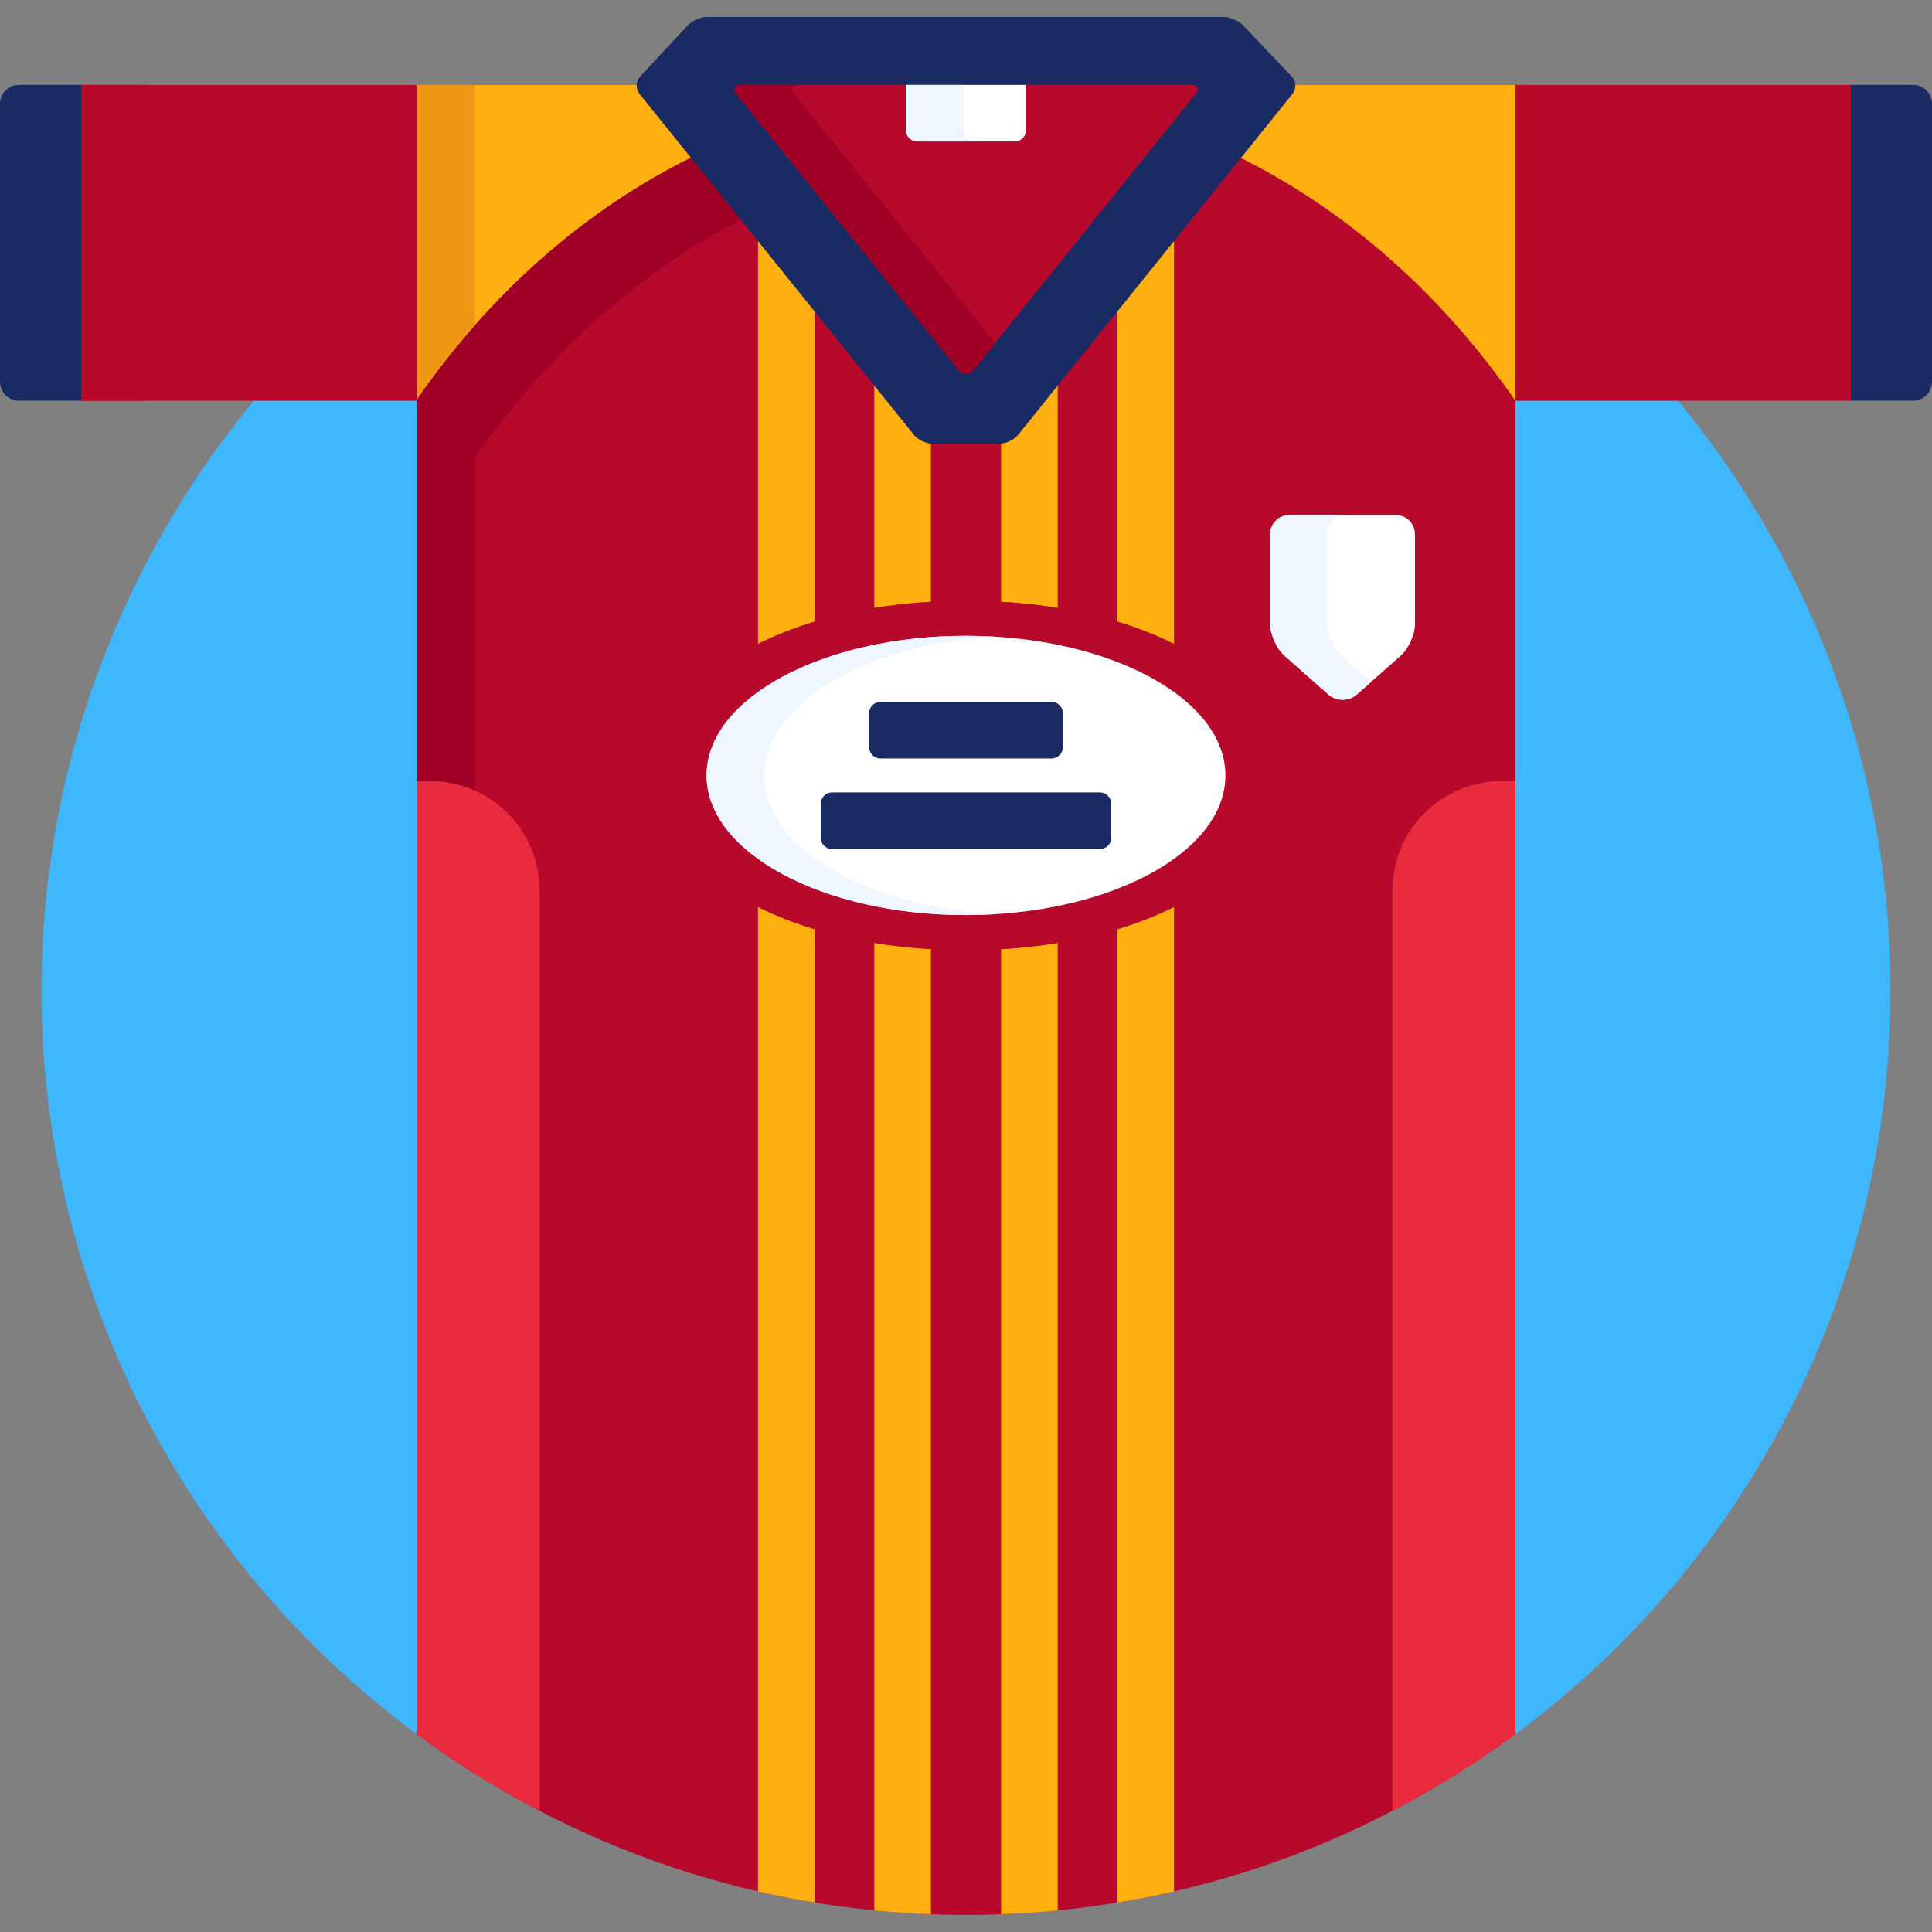 <?xml version="1.0" encoding="iso-8859-1"?>
<!-- Generator: Adobe Illustrator 19.0.0, SVG Export Plug-In . SVG Version: 6.00 Build 0)  -->
<svg version="1.1" id="Capa_1" xmlns="http://www.w3.org/2000/svg" xmlns:xlink="http://www.w3.org/1999/xlink" x="0px" y="0px"
	 viewBox="0 0 512 512" style="enable-background:new 0 0 512 512;" xml:space="preserve">
<rect x="0" y="0" width="512" height="512" fill="#808080" stroke="none"/>
<circle style="fill:#3EB7FF;" cx="256" cy="262.498" r="245"/>
<g>
	<path style="fill:#1A2B63;" d="M22.003,22.498H5c-2.75,0-5,2.25-5,5v73.699c0,2.75,2.25,5,5,5h17.003V22.498z"/>
	<path style="fill:#1A2B63;" d="M507,22.498h-17.003v83.699H507c2.75,0,5-2.25,5-5V27.498C512,24.748,509.75,22.498,507,22.498z"/>
</g>
<rect x="21.503" y="22.498" style="fill:#A00026;" width="16.497" height="83.7"/>
<path style="fill:#B7092B;" d="M342.263,22.498c0.046,0.611-0.112,1.239-0.491,1.71l-72.752,90.42
	c-0.842,1.046-2.758,1.964-4.102,1.964h-17.836c-1.344,0-3.26-0.918-4.102-1.964l-72.752-90.42c-0.379-0.471-0.54-1.098-0.5-1.71
	H21.503v83.699h88.917v353.359c40.703,30.119,91.058,47.938,145.58,47.938s104.877-17.819,145.58-47.939V106.197h88.917V22.498
	H342.263z"/>
<path style="fill:#A00026;" d="M184.008,41.334c-28.921,14.117-54.17,36.465-73.588,64.564v102.177H114
	c4.219,0,8.224,0.908,11.84,2.528v-89.226c18.942-27.41,43.434-49.348,71.469-63.512L184.008,41.334z"/>
<g>
	<path style="fill:#FFAF10;" d="M170.229,24.209c-0.379-0.471-0.54-1.098-0.5-1.711H110.42v83.4
		c19.417-28.097,44.661-50.456,73.579-64.575L170.229,24.209z"/>
	<path style="fill:#FFAF10;" d="M342.263,22.498c0.046,0.611-0.111,1.239-0.491,1.711l-13.84,17.202
		c28.947,14.2,54.216,36.667,73.648,64.787v-83.7H342.263z"/>
</g>
<path style="fill:#EF9614;" d="M125.84,22.498h-15.42v83.4c4.792-6.934,9.951-13.505,15.42-19.703V22.498z"/>
<g>
	<path style="fill:#FFAF10;" d="M215.883,164.754V80.951l-15-18.643v108.356C205.427,168.386,210.449,166.401,215.883,164.754z"/>
	<path style="fill:#FFAF10;" d="M200.883,240.341v260.926c4.943,1.137,9.948,2.107,15,2.939V246.25
		C210.449,244.603,205.427,242.618,200.883,240.341z"/>
	<path style="fill:#FFAF10;" d="M311.117,170.663V62.308l-15,18.643v83.804C301.552,166.401,306.573,168.387,311.117,170.663z"/>
	<path style="fill:#FFAF10;" d="M296.117,246.25v257.956c5.052-0.832,10.057-1.803,15-2.939V240.341
		C306.573,242.618,301.552,244.603,296.117,246.25z"/>
	<path style="fill:#FFAF10;" d="M246.695,159.483v-42.92c-1.304-0.147-2.95-0.983-3.715-1.934l-11.285-14.026v60.521
		C236.498,160.339,241.51,159.786,246.695,159.483z"/>
	<path style="fill:#FFAF10;" d="M231.695,249.881v256.415c4.957,0.488,9.961,0.817,15,1.005v-255.78
		C241.51,251.219,236.498,250.666,231.695,249.881z"/>
	<path style="fill:#FFAF10;" d="M280.305,161.124v-60.521l-11.285,14.026c-0.765,0.951-2.411,1.787-3.715,1.934v42.92
		C270.49,159.786,275.502,160.339,280.305,161.124z"/>
	<path style="fill:#FFAF10;" d="M265.305,251.521V507.3c5.039-0.188,10.043-0.517,15-1.005V249.881
		C275.502,250.665,270.49,251.219,265.305,251.521z"/>
</g>
<path style="fill:#1A2B63;" d="M169.612,20.302c-1.124,1.208-1.197,3.248-0.163,4.534l72.752,90.42
	c1.034,1.286,3.23,2.337,4.881,2.337h17.836c1.65,0,3.847-1.052,4.881-2.337l72.752-90.42c1.034-1.286,0.95-3.315-0.187-4.511
	L329.382,6.676c-1.137-1.195-3.417-2.174-5.067-2.174h-137c-1.65,0-3.92,0.988-5.044,2.196L169.612,20.302z"/>
<path style="fill:#B7092B;" d="M315.762,22.498c1.65,0,2.153,1.052,1.119,2.337l-59,73.329c-1.034,1.286-2.728,1.286-3.762,0
	l-59-73.329c-1.034-1.286-0.531-2.337,1.119-2.337C196.238,22.498,315.762,22.498,315.762,22.498z"/>
<path style="fill:#A00026;" d="M210.538,24.836c-1.034-1.286-0.531-2.337,1.119-2.337h-15.419c-1.65,0-2.153,1.052-1.119,2.337
	l59,73.329c1.034,1.286,2.728,1.286,3.762,0l5.828-7.244L210.538,24.836z"/>
<path style="fill:#FFFFFF;" d="M271.902,34.494V22.498h-31.805v11.996c0,1.65,1.35,3,3,3h25.805
	C270.553,37.494,271.902,36.144,271.902,34.494z"/>
<path style="fill:#EEF6FF;" d="M255.195,34.494V22.498h-15.098v11.996c0,1.65,1.35,3,3,3h15.098
	C256.545,37.494,255.195,36.144,255.195,34.494z"/>
<path style="fill:#B7092B;" d="M256,251.797c-46.732,0-81.973-19.903-81.973-46.295s35.24-46.295,81.973-46.295
	c46.731,0,81.973,19.902,81.973,46.295S302.731,251.797,256,251.797z"/>
<ellipse style="fill:#FFFFFF;" cx="256" cy="205.498" rx="68.75" ry="37"/>
<path style="fill:#EEF6FF;" d="M202.51,205.502c0-19.046,26.741-34.725,61.117-36.768c-2.505-0.149-5.048-0.232-7.627-0.232
	c-37.968,0-68.745,16.566-68.745,37c0,20.435,30.777,37,68.745,37c2.579,0,5.122-0.083,7.627-0.232
	C229.251,240.227,202.51,224.548,202.51,205.502z"/>
<path style="fill:#FFFFFF;" d="M336.634,141.502c0-2.75,2.25-5,5-5h28.341c2.75,0,5,2.25,5,5v23.927c0,2.75-1.686,6.491-3.744,8.313
	l-11.682,10.336c-2.06,1.822-5.43,1.822-7.489,0l-11.682-10.336c-2.06-1.822-3.744-5.563-3.744-8.313V141.502z"/>
<path style="fill:#EEF6FF;" d="M355.403,173.742c-2.059-1.822-3.744-5.563-3.744-8.313v-23.927c0-2.75,2.25-5,5-5h-15.025
	c-2.75,0-5,2.25-5,5v23.927c0,2.75,1.685,6.491,3.744,8.313l11.682,10.336c2.06,1.822,5.429,1.822,7.489,0l3.768-3.334
	L355.403,173.742z"/>
<g>
	<path style="fill:#1A2B63;" d="M281.667,198.002c0,1.65-1.35,3-3,3h-45.334c-1.65,0-3-1.35-3-3v-9c0-1.65,1.35-3,3-3h45.334
		c1.65,0,3,1.35,3,3V198.002z"/>
	<path style="fill:#1A2B63;" d="M294.5,222.002c0,1.65-1.35,3-3,3h-71c-1.65,0-3-1.35-3-3v-9c0-1.65,1.35-3,3-3h71
		c1.65,0,3,1.35,3,3V222.002z"/>
</g>
<g>
	<path style="fill:#EA2A3D;" d="M114,206.998h-3.58v252.559c10.273,7.603,21.164,14.418,32.58,20.364V235.998
		C143,219.982,130.017,206.998,114,206.998z"/>
	<path style="fill:#EA2A3D;" d="M398,206.998h3.58v252.559c-10.273,7.603-21.164,14.418-32.58,20.364V235.998
		C369,219.982,381.983,206.998,398,206.998z"/>
</g>
<g>
</g>
<g>
</g>
<g>
</g>
<g>
</g>
<g>
</g>
<g>
</g>
<g>
</g>
<g>
</g>
<g>
</g>
<g>
</g>
<g>
</g>
<g>
</g>
<g>
</g>
<g>
</g>
<g>
</g>
</svg>
